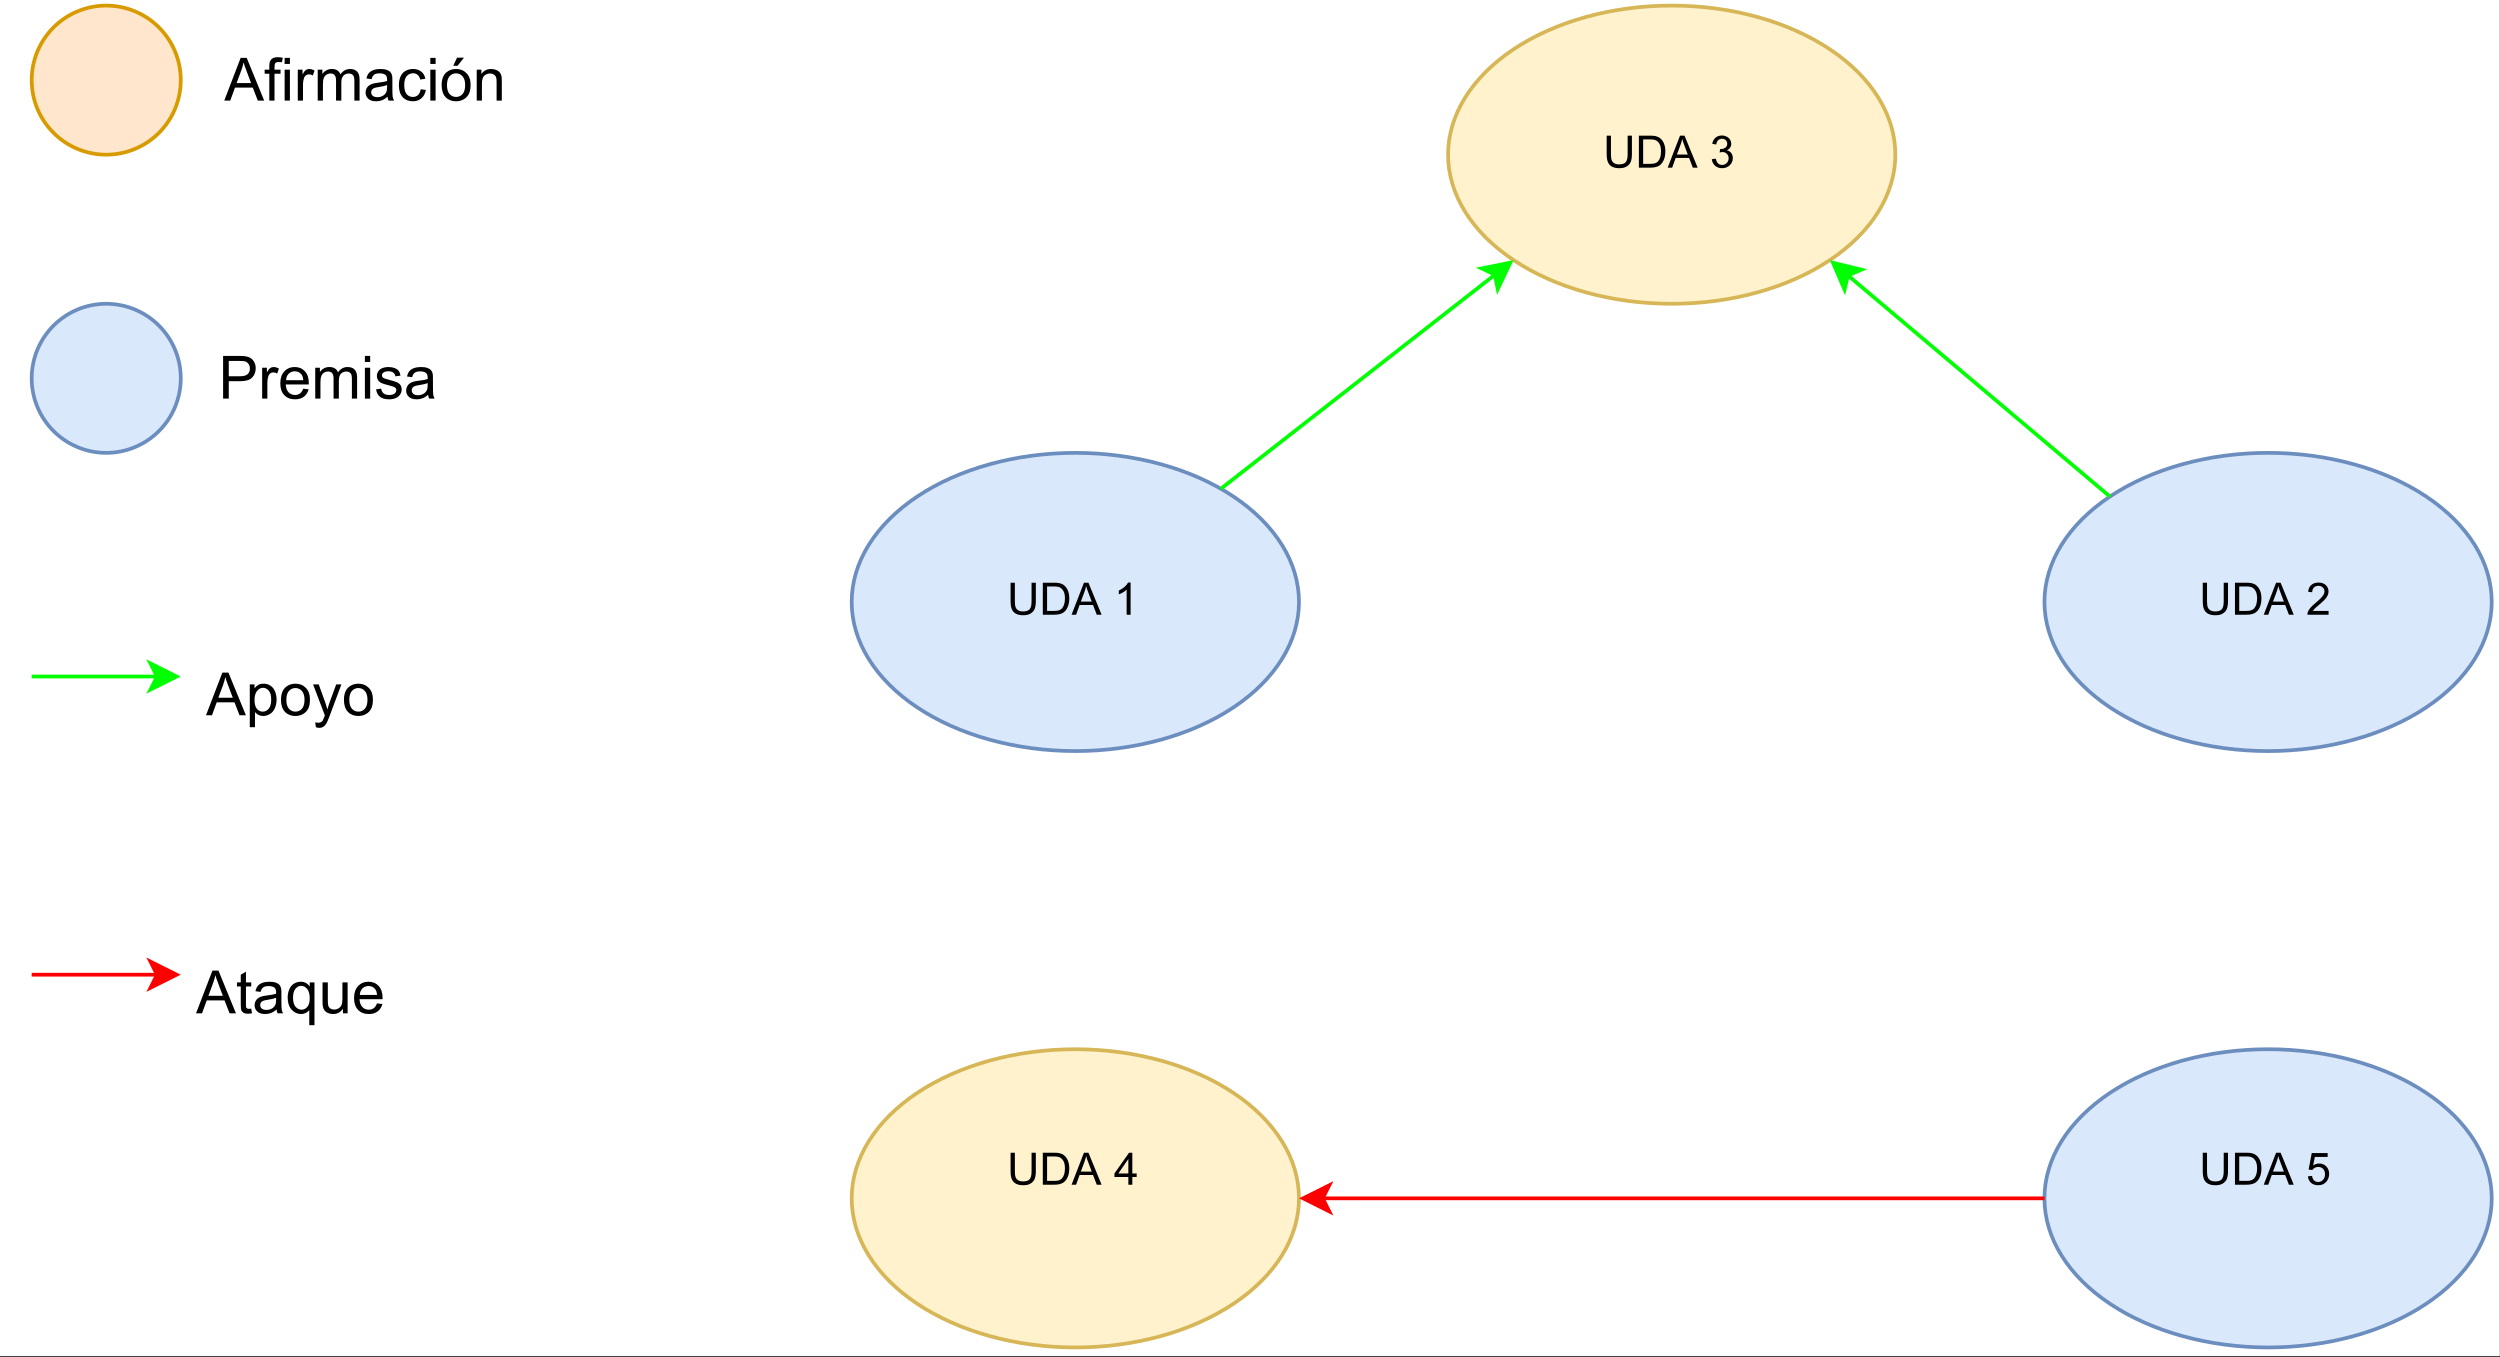<?xml version="1.0" encoding="UTF-8" standalone="no"?>
<svg 
   width="503.04pt"
   height="273.12pt"
   viewBox="0 0 503.04 273.12"
   version="1.1"
   id="svg273"
   xmlns:xlink="http://www.w3.org/1999/xlink"
   xmlns="http://www.w3.org/2000/svg"
   xmlns:svg="http://www.w3.org/2000/svg" content="%3Cmxfile%20host%3D%22app.diagrams.net%22%20modified%3D%222022-11-18T18%3A50%3A26.347Z%22%20agent%3D%225.0%20(X11)%22%20etag%3D%22Dd8K-31zOEhxlIWjN1uc%22%20version%3D%2220.5.1%22%20type%3D%22device%22%3E%3Cdiagram%20id%3D%22OMMxdmqclBYgfHRS7dyv%22%20name%3D%22P%C3%A1gina-1%22%3E5Vlbb9owGP01PA7FcZzLI4XSSdO2Sqja5WVyEweshZgmpoT9%2BjmNTS5OSksDjO4J%2B%2FiW75yTD9sZwPEyu0nwavGZBSQamEaQDeBkYJoAIiR%2BcmRbII4HC2Ce0EB2KoEZ%2FUMkaEh0TQOS1jpyxiJOV3XQZ3FMfF7DcJKwTb1byKL6qis8lysaJTDzcUS0bt9owBcF6ppOiX8kdL5QKwPbK1qWWHWWE6cLHLBNBYLXAzhOGONFaZmNSZSTp3gpxk07WncPlpCYv2SA5959vcFffloPnybpdHYbhb%2FoBznLI47WMuC7yUgAEk%2F5VhEhJhOci8rVZkE5ma2wn7dshOwCC2kUjVnEkqfOMMDEDX2Bpzxhv0mlxfZdch%2BKFrkwSTjJOiMCO56EwQhbEp5sRRc5wLQltdJbpiHrm1IpoOhfVFRyJYalOea7qUv%2BREFS%2BAo6zQ46zUugE7n%2FGp2wg074NjrDMDT9VjoD%2B95Gdj90WmadTvfcbFodbIoMbYvYs9Eu7svyKbTPzSzqYNbqjdnTWLaZUM%2FPrK0x%2B0oecboqtgUhzUjQRiyxO4h1vHuRAfvJBXtTgdXCqnUsVp1js3qaRNBgFbS49aS0uhqto5AmS%2BzTwRgOrmCssSxi5xpLMYtJg1IJ4YjOY1H1BUFE4Fc5fVRsVkeyYUmDIOoSLWHrOMjVmuSuDlnM5XYb9JQ%2BgNGwOdL0sFv0gMfSw9P0uE3Ikqb4nevgNd%2BLM%2BugznLP5ps4GOXHtZzVCKcp9fcyRTLKv8u2vPwjLw%2BRrE2yStNkqyqxCCgfBFSlMiqvlsOeamqclsemU8Oo%2FDuQQB0ju9QS0bJ14pP9GzSOkznh%2B7YbuvoVeVGLvApLSIQ5faw%2FbpvmcoVbRkUgZdJFdXdZoGGbIkw5qnoebUyEjI7Nhpqo4EGb6MmCu7Df4Er97HuIKzVnGEbujTa%2FKu8ZVe%2BBPc7r0V%2Fq%2FmSfv%2BA5%2FQWbh3qADvPXzpjNNHgqf%2BmXASfyF3iNv1qz6LM5tEdHmpfgSMuBQ89zLFfsHB2IQN2eyB5CyxO4ZyDoQffAZIjMITLFJBCYriuWqVvXQ0PDsEwHiIexbGA7p3Wyfg9zXCe%2F1GFny1Fe1RCuYTcskTcrS7guOMwSzdu4U%2F896tdFvYi%2B2zhduOgqvavdC6yLbvYiOmyeVTtEFyrgbaXbKu%2BQdsfSvOexap8ORKGYsF9D6bdkoxXbMs1V7%2Bsw1nyNlRvPdhjTr9RGHD%2BI8n%2BlA4RH00FUy696xdtTfhuF138B%3C%2Fdiagram%3E%3C%2Fmxfile%3E">
  <rect x="0" y="0" width="503.04" height="273.12" fill="#333333" stroke="none"/>
  <defs
     id="defs97">
    <g
       id="g83">
      <g
         id="glyph-0-0" />
      <g
         id="glyph-0-1">
        <path
           d="M 4.922 -6.438 L 5.781 -6.438 L 5.781 -2.719 C 5.781 -2.07 5.703 -1.555 5.547 -1.172 C 5.398 -0.797 5.133 -0.488 4.75 -0.25 C 4.375 -0.008 3.875 0.109 3.25 0.109 C 2.645 0.109 2.148 0.004 1.766 -0.203 C 1.391 -0.41 1.117 -0.711 0.953 -1.109 C 0.785 -1.504 0.703 -2.039 0.703 -2.719 L 0.703 -6.438 L 1.562 -6.438 L 1.562 -2.719 C 1.562 -2.164 1.613 -1.754 1.719 -1.484 C 1.82 -1.223 2 -1.02 2.25 -0.875 C 2.5 -0.727 2.812 -0.656 3.188 -0.656 C 3.812 -0.656 4.254 -0.797 4.516 -1.078 C 4.785 -1.367 4.922 -1.914 4.922 -2.719 Z M 4.922 -6.438 "
           id="path3" />
      </g>
      <g
         id="glyph-0-2">
        <path
           d="M 0.688 0 L 0.688 -6.438 L 2.906 -6.438 C 3.414 -6.438 3.801 -6.406 4.062 -6.344 C 4.426 -6.258 4.738 -6.109 5 -5.891 C 5.344 -5.598 5.598 -5.227 5.766 -4.781 C 5.93 -4.344 6.016 -3.832 6.016 -3.25 C 6.016 -2.758 5.957 -2.328 5.844 -1.953 C 5.727 -1.578 5.582 -1.266 5.406 -1.016 C 5.227 -0.766 5.031 -0.566 4.812 -0.422 C 4.602 -0.285 4.348 -0.18 4.047 -0.109 C 3.754 -0.035 3.41 0 3.016 0 Z M 1.547 -0.766 L 2.922 -0.766 C 3.348 -0.766 3.68 -0.801 3.922 -0.875 C 4.16 -0.957 4.352 -1.07 4.5 -1.219 C 4.695 -1.414 4.852 -1.688 4.969 -2.031 C 5.082 -2.375 5.141 -2.785 5.141 -3.266 C 5.141 -3.941 5.031 -4.457 4.812 -4.812 C 4.594 -5.176 4.32 -5.422 4 -5.547 C 3.77 -5.641 3.406 -5.688 2.906 -5.688 L 1.547 -5.688 Z M 1.547 -0.766 "
           id="path6" />
      </g>
      <g
         id="glyph-0-3">
        <path
           d="M -0.016 0 L 2.469 -6.438 L 3.375 -6.438 L 6.016 0 L 5.047 0 L 4.297 -1.953 L 1.594 -1.953 L 0.891 0 Z M 1.844 -2.641 L 4.031 -2.641 L 3.359 -4.438 C 3.148 -4.977 3 -5.422 2.906 -5.766 C 2.82 -5.348 2.703 -4.938 2.547 -4.531 Z M 1.844 -2.641 "
           id="path9" />
      </g>
      <g
         id="glyph-0-4" />
      <g
         id="glyph-0-5">
        <path
           d="M 3.359 0 L 2.562 0 L 2.562 -5.047 C 2.375 -4.859 2.125 -4.672 1.812 -4.484 C 1.5 -4.305 1.223 -4.176 0.984 -4.094 L 0.984 -4.859 C 1.422 -5.055 1.805 -5.301 2.141 -5.594 C 2.473 -5.895 2.707 -6.188 2.844 -6.469 L 3.359 -6.469 Z M 3.359 0 "
           id="path13" />
      </g>
      <g
         id="glyph-0-6">
        <path
           d="M 4.531 -0.766 L 4.531 0 L 0.266 0 C 0.266 -0.188 0.297 -0.367 0.359 -0.547 C 0.473 -0.836 0.648 -1.125 0.891 -1.406 C 1.129 -1.688 1.473 -2.008 1.922 -2.375 C 2.617 -2.957 3.086 -3.414 3.328 -3.75 C 3.578 -4.082 3.703 -4.398 3.703 -4.703 C 3.703 -5.016 3.586 -5.273 3.359 -5.484 C 3.141 -5.703 2.852 -5.812 2.5 -5.812 C 2.113 -5.812 1.805 -5.695 1.578 -5.469 C 1.348 -5.238 1.234 -4.922 1.234 -4.516 L 0.422 -4.609 C 0.473 -5.211 0.68 -5.672 1.047 -5.984 C 1.41 -6.305 1.898 -6.469 2.516 -6.469 C 3.129 -6.469 3.613 -6.297 3.969 -5.953 C 4.332 -5.609 4.516 -5.188 4.516 -4.688 C 4.516 -4.426 4.461 -4.172 4.359 -3.922 C 4.254 -3.672 4.078 -3.406 3.828 -3.125 C 3.586 -2.852 3.188 -2.477 2.625 -2 C 2.145 -1.602 1.836 -1.332 1.703 -1.188 C 1.566 -1.039 1.457 -0.898 1.375 -0.766 Z M 4.531 -0.766 "
           id="path16" />
      </g>
      <g
         id="glyph-0-7">
        <path
           d="M 0.375 -1.703 L 1.172 -1.812 C 1.266 -1.363 1.414 -1.039 1.625 -0.844 C 1.844 -0.645 2.113 -0.547 2.438 -0.547 C 2.801 -0.547 3.109 -0.672 3.359 -0.922 C 3.617 -1.18 3.75 -1.504 3.75 -1.891 C 3.75 -2.254 3.629 -2.551 3.391 -2.781 C 3.16 -3.02 2.863 -3.141 2.5 -3.141 C 2.344 -3.141 2.156 -3.109 1.938 -3.047 L 2.031 -3.75 C 2.082 -3.738 2.125 -3.734 2.156 -3.734 C 2.488 -3.734 2.789 -3.82 3.062 -4 C 3.332 -4.176 3.469 -4.445 3.469 -4.812 C 3.469 -5.102 3.367 -5.344 3.172 -5.531 C 2.973 -5.719 2.719 -5.812 2.406 -5.812 C 2.102 -5.812 1.848 -5.711 1.641 -5.516 C 1.441 -5.328 1.312 -5.039 1.25 -4.656 L 0.453 -4.797 C 0.555 -5.328 0.773 -5.738 1.109 -6.031 C 1.453 -6.32 1.879 -6.469 2.391 -6.469 C 2.742 -6.469 3.066 -6.391 3.359 -6.234 C 3.66 -6.086 3.891 -5.883 4.047 -5.625 C 4.203 -5.363 4.281 -5.086 4.281 -4.797 C 4.281 -4.516 4.203 -4.258 4.047 -4.031 C 3.898 -3.801 3.68 -3.617 3.391 -3.484 C 3.773 -3.398 4.07 -3.219 4.281 -2.938 C 4.488 -2.664 4.594 -2.32 4.594 -1.906 C 4.594 -1.344 4.383 -0.863 3.969 -0.469 C 3.562 -0.082 3.047 0.109 2.422 0.109 C 1.859 0.109 1.391 -0.055 1.016 -0.391 C 0.641 -0.723 0.426 -1.16 0.375 -1.703 Z M 0.375 -1.703 "
           id="path19" />
      </g>
      <g
         id="glyph-0-8">
        <path
           d="M 0.375 -1.688 L 1.203 -1.766 C 1.266 -1.359 1.406 -1.051 1.625 -0.844 C 1.852 -0.645 2.125 -0.547 2.438 -0.547 C 2.82 -0.547 3.145 -0.688 3.406 -0.969 C 3.676 -1.258 3.812 -1.641 3.812 -2.109 C 3.812 -2.566 3.68 -2.926 3.422 -3.188 C 3.172 -3.445 2.844 -3.578 2.438 -3.578 C 2.176 -3.578 1.941 -3.516 1.734 -3.391 C 1.535 -3.273 1.375 -3.129 1.25 -2.953 L 0.516 -3.047 L 1.141 -6.359 L 4.344 -6.359 L 4.344 -5.594 L 1.766 -5.594 L 1.422 -3.875 C 1.805 -4.133 2.211 -4.266 2.641 -4.266 C 3.203 -4.266 3.676 -4.07 4.062 -3.688 C 4.445 -3.301 4.641 -2.801 4.641 -2.188 C 4.641 -1.602 4.473 -1.098 4.141 -0.672 C 3.723 -0.148 3.156 0.109 2.438 0.109 C 1.852 0.109 1.375 -0.051 1 -0.375 C 0.633 -0.707 0.426 -1.145 0.375 -1.688 Z M 0.375 -1.688 "
           id="path22" />
      </g>
      <g
         id="glyph-0-9">
        <path
           d="M 2.906 0 L 2.906 -1.547 L 0.109 -1.547 L 0.109 -2.266 L 3.047 -6.438 L 3.703 -6.438 L 3.703 -2.266 L 4.578 -2.266 L 4.578 -1.547 L 3.703 -1.547 L 3.703 0 Z M 2.906 -2.266 L 2.906 -5.172 L 0.891 -2.266 Z M 2.906 -2.266 "
           id="path25" />
      </g>
      <g
         id="glyph-1-0" />
      <g
         id="glyph-1-1">
        <path
           d="M -0.016 0 L 3.281 -8.594 L 4.5 -8.594 L 8.016 0 L 6.734 0 L 5.719 -2.609 L 2.141 -2.609 L 1.188 0 Z M 2.469 -3.531 L 5.375 -3.531 L 4.484 -5.906 C 4.203 -6.625 4 -7.219 3.875 -7.688 C 3.758 -7.133 3.602 -6.586 3.406 -6.047 Z M 2.469 -3.531 "
           id="path29" />
      </g>
      <g
         id="glyph-1-2">
        <path
           d="M 1.047 0 L 1.047 -5.406 L 0.109 -5.406 L 0.109 -6.219 L 1.047 -6.219 L 1.047 -6.891 C 1.047 -7.305 1.082 -7.613 1.156 -7.812 C 1.258 -8.094 1.438 -8.316 1.688 -8.484 C 1.945 -8.648 2.305 -8.734 2.766 -8.734 C 3.066 -8.734 3.395 -8.695 3.75 -8.625 L 3.594 -7.719 C 3.375 -7.75 3.164 -7.766 2.969 -7.766 C 2.645 -7.766 2.414 -7.695 2.281 -7.562 C 2.156 -7.426 2.094 -7.172 2.094 -6.797 L 2.094 -6.219 L 3.312 -6.219 L 3.312 -5.406 L 2.094 -5.406 L 2.094 0 Z M 1.047 0 "
           id="path32" />
      </g>
      <g
         id="glyph-1-3">
        <path
           d="M 0.797 -7.375 L 0.797 -8.594 L 1.859 -8.594 L 1.859 -7.375 Z M 0.797 0 L 0.797 -6.219 L 1.859 -6.219 L 1.859 0 Z M 0.797 0 "
           id="path35" />
      </g>
      <g
         id="glyph-1-4">
        <path
           d="M 0.781 0 L 0.781 -6.219 L 1.734 -6.219 L 1.734 -5.281 C 1.973 -5.719 2.191 -6.004 2.391 -6.141 C 2.598 -6.285 2.828 -6.359 3.078 -6.359 C 3.43 -6.359 3.789 -6.25 4.156 -6.031 L 3.797 -5.047 C 3.535 -5.203 3.281 -5.281 3.031 -5.281 C 2.789 -5.281 2.578 -5.207 2.391 -5.062 C 2.211 -4.926 2.086 -4.734 2.016 -4.484 C 1.891 -4.109 1.828 -3.703 1.828 -3.266 L 1.828 0 Z M 0.781 0 "
           id="path38" />
      </g>
      <g
         id="glyph-1-5">
        <path
           d="M 0.797 0 L 0.797 -6.219 L 1.734 -6.219 L 1.734 -5.344 C 1.93 -5.656 2.191 -5.898 2.516 -6.078 C 2.836 -6.266 3.207 -6.359 3.625 -6.359 C 4.082 -6.359 4.457 -6.266 4.75 -6.078 C 5.051 -5.891 5.258 -5.625 5.375 -5.281 C 5.875 -6 6.516 -6.359 7.297 -6.359 C 7.922 -6.359 8.395 -6.188 8.719 -5.844 C 9.051 -5.508 9.219 -4.984 9.219 -4.266 L 9.219 0 L 8.172 0 L 8.172 -3.922 C 8.172 -4.336 8.133 -4.641 8.062 -4.828 C 8 -5.016 7.879 -5.164 7.703 -5.281 C 7.523 -5.395 7.312 -5.453 7.062 -5.453 C 6.625 -5.453 6.258 -5.305 5.969 -5.016 C 5.688 -4.723 5.547 -4.254 5.547 -3.609 L 5.547 0 L 4.484 0 L 4.484 -4.047 C 4.484 -4.516 4.395 -4.863 4.219 -5.094 C 4.051 -5.332 3.773 -5.453 3.391 -5.453 C 3.086 -5.453 2.812 -5.375 2.562 -5.219 C 2.312 -5.062 2.129 -4.832 2.016 -4.531 C 1.898 -4.227 1.844 -3.797 1.844 -3.234 L 1.844 0 Z M 0.797 0 "
           id="path41" />
      </g>
      <g
         id="glyph-1-6">
        <path
           d="M 4.859 -0.766 C 4.461 -0.43 4.082 -0.195 3.719 -0.062 C 3.363 0.07 2.977 0.141 2.562 0.141 C 1.875 0.141 1.348 -0.023 0.984 -0.359 C 0.617 -0.691 0.438 -1.117 0.438 -1.641 C 0.438 -1.941 0.504 -2.219 0.641 -2.469 C 0.773 -2.727 0.957 -2.93 1.188 -3.078 C 1.414 -3.234 1.672 -3.348 1.953 -3.422 C 2.148 -3.484 2.461 -3.539 2.891 -3.594 C 3.734 -3.688 4.359 -3.805 4.766 -3.953 C 4.766 -4.098 4.766 -4.188 4.766 -4.219 C 4.766 -4.656 4.664 -4.961 4.469 -5.141 C 4.195 -5.367 3.797 -5.484 3.266 -5.484 C 2.773 -5.484 2.41 -5.395 2.172 -5.219 C 1.93 -5.051 1.754 -4.75 1.641 -4.312 L 0.609 -4.453 C 0.703 -4.891 0.859 -5.242 1.078 -5.516 C 1.297 -5.785 1.609 -5.992 2.016 -6.141 C 2.422 -6.285 2.891 -6.359 3.422 -6.359 C 3.953 -6.359 4.383 -6.297 4.719 -6.172 C 5.051 -6.047 5.297 -5.891 5.453 -5.703 C 5.609 -5.516 5.719 -5.273 5.781 -4.984 C 5.812 -4.805 5.828 -4.484 5.828 -4.016 L 5.828 -2.609 C 5.828 -1.629 5.848 -1.008 5.891 -0.75 C 5.941 -0.488 6.035 -0.238 6.172 0 L 5.062 0 C 4.957 -0.219 4.891 -0.473 4.859 -0.766 Z M 4.766 -3.125 C 4.379 -2.969 3.805 -2.832 3.047 -2.719 C 2.609 -2.656 2.301 -2.582 2.125 -2.5 C 1.945 -2.426 1.805 -2.316 1.703 -2.172 C 1.609 -2.023 1.562 -1.859 1.562 -1.672 C 1.562 -1.391 1.664 -1.156 1.875 -0.969 C 2.094 -0.781 2.406 -0.688 2.812 -0.688 C 3.219 -0.688 3.578 -0.773 3.891 -0.953 C 4.211 -1.129 4.445 -1.375 4.594 -1.688 C 4.707 -1.926 4.766 -2.273 4.766 -2.734 Z M 4.766 -3.125 "
           id="path44" />
      </g>
      <g
         id="glyph-1-7">
        <path
           d="M 4.859 -2.281 L 5.891 -2.141 C 5.773 -1.43 5.484 -0.875 5.016 -0.469 C 4.547 -0.062 3.973 0.141 3.297 0.141 C 2.441 0.141 1.754 -0.133 1.234 -0.688 C 0.723 -1.25 0.469 -2.051 0.469 -3.094 C 0.469 -3.758 0.578 -4.344 0.797 -4.844 C 1.023 -5.352 1.363 -5.734 1.812 -5.984 C 2.27 -6.234 2.77 -6.359 3.312 -6.359 C 3.977 -6.359 4.523 -6.188 4.953 -5.844 C 5.391 -5.508 5.672 -5.023 5.797 -4.391 L 4.766 -4.234 C 4.672 -4.648 4.5 -4.961 4.25 -5.172 C 4 -5.391 3.695 -5.5 3.344 -5.5 C 2.812 -5.5 2.379 -5.305 2.047 -4.922 C 1.711 -4.547 1.547 -3.945 1.547 -3.125 C 1.547 -2.281 1.707 -1.672 2.031 -1.297 C 2.352 -0.922 2.77 -0.734 3.281 -0.734 C 3.695 -0.734 4.039 -0.859 4.312 -1.109 C 4.594 -1.359 4.773 -1.75 4.859 -2.281 Z M 4.859 -2.281 "
           id="path47" />
      </g>
      <g
         id="glyph-1-8">
        <path
           d="M 0.406 -3.109 C 0.406 -4.266 0.723 -5.117 1.359 -5.672 C 1.891 -6.129 2.539 -6.359 3.312 -6.359 C 4.164 -6.359 4.863 -6.078 5.406 -5.516 C 5.957 -4.961 6.234 -4.191 6.234 -3.203 C 6.234 -2.398 6.113 -1.77 5.875 -1.312 C 5.633 -0.852 5.281 -0.492 4.812 -0.234 C 4.352 0.016 3.852 0.141 3.312 0.141 C 2.445 0.141 1.742 -0.133 1.203 -0.688 C 0.672 -1.25 0.406 -2.055 0.406 -3.109 Z M 1.484 -3.109 C 1.484 -2.316 1.656 -1.723 2 -1.328 C 2.352 -0.93 2.789 -0.734 3.312 -0.734 C 3.844 -0.734 4.281 -0.93 4.625 -1.328 C 4.969 -1.723 5.141 -2.328 5.141 -3.141 C 5.141 -3.91 4.961 -4.492 4.609 -4.891 C 4.266 -5.285 3.832 -5.484 3.312 -5.484 C 2.789 -5.484 2.352 -5.285 2 -4.891 C 1.656 -4.504 1.484 -3.91 1.484 -3.109 Z M 2.734 -7 L 3.516 -8.641 L 4.906 -8.641 L 3.609 -7 Z M 2.734 -7 "
           id="path50" />
      </g>
      <g
         id="glyph-1-9">
        <path
           d="M 0.797 0 L 0.797 -6.219 L 1.734 -6.219 L 1.734 -5.344 C 2.191 -6.02 2.852 -6.359 3.719 -6.359 C 4.094 -6.359 4.438 -6.289 4.75 -6.156 C 5.07 -6.02 5.312 -5.844 5.469 -5.625 C 5.625 -5.406 5.734 -5.148 5.797 -4.859 C 5.828 -4.66 5.844 -4.316 5.844 -3.828 L 5.844 0 L 4.797 0 L 4.797 -3.781 C 4.797 -4.219 4.754 -4.539 4.672 -4.75 C 4.586 -4.957 4.441 -5.125 4.234 -5.25 C 4.023 -5.383 3.781 -5.453 3.5 -5.453 C 3.051 -5.453 2.66 -5.305 2.328 -5.016 C 2.004 -4.734 1.844 -4.195 1.844 -3.406 L 1.844 0 Z M 0.797 0 "
           id="path53" />
      </g>
      <g
         id="glyph-1-10">
        <path
           d="M 0.922 0 L 0.922 -8.594 L 4.172 -8.594 C 4.734 -8.594 5.164 -8.566 5.469 -8.516 C 5.895 -8.441 6.25 -8.305 6.531 -8.109 C 6.82 -7.91 7.051 -7.633 7.219 -7.281 C 7.395 -6.926 7.484 -6.535 7.484 -6.109 C 7.484 -5.379 7.25 -4.758 6.781 -4.25 C 6.32 -3.75 5.484 -3.5 4.266 -3.5 L 2.062 -3.5 L 2.062 0 Z M 2.062 -4.5 L 4.281 -4.5 C 5.02 -4.5 5.539 -4.633 5.844 -4.906 C 6.156 -5.188 6.312 -5.578 6.312 -6.078 C 6.312 -6.43 6.219 -6.734 6.031 -6.984 C 5.852 -7.242 5.617 -7.414 5.328 -7.5 C 5.129 -7.551 4.773 -7.578 4.266 -7.578 L 2.062 -7.578 Z M 2.062 -4.5 "
           id="path56" />
      </g>
      <g
         id="glyph-1-11">
        <path
           d="M 5.047 -2 L 6.141 -1.875 C 5.973 -1.238 5.656 -0.742 5.188 -0.391 C 4.719 -0.035 4.125 0.141 3.406 0.141 C 2.5 0.141 1.773 -0.141 1.234 -0.703 C 0.703 -1.266 0.438 -2.051 0.438 -3.062 C 0.438 -4.102 0.707 -4.91 1.25 -5.484 C 1.789 -6.066 2.488 -6.359 3.344 -6.359 C 4.176 -6.359 4.852 -6.078 5.375 -5.516 C 5.906 -4.953 6.172 -4.156 6.172 -3.125 C 6.172 -3.062 6.172 -2.969 6.172 -2.844 L 1.531 -2.844 C 1.57 -2.156 1.766 -1.629 2.109 -1.266 C 2.453 -0.91 2.883 -0.734 3.406 -0.734 C 3.789 -0.734 4.117 -0.832 4.391 -1.031 C 4.672 -1.238 4.891 -1.562 5.047 -2 Z M 1.594 -3.703 L 5.062 -3.703 C 5.02 -4.234 4.891 -4.629 4.672 -4.891 C 4.328 -5.297 3.891 -5.5 3.359 -5.5 C 2.867 -5.5 2.457 -5.336 2.125 -5.016 C 1.801 -4.691 1.625 -4.254 1.594 -3.703 Z M 1.594 -3.703 "
           id="path59" />
      </g>
      <g
         id="glyph-1-12">
        <path
           d="M 0.375 -1.859 L 1.406 -2.016 C 1.469 -1.598 1.629 -1.281 1.891 -1.062 C 2.16 -0.844 2.539 -0.734 3.031 -0.734 C 3.508 -0.734 3.863 -0.828 4.094 -1.016 C 4.332 -1.211 4.453 -1.445 4.453 -1.719 C 4.453 -1.957 4.348 -2.145 4.141 -2.281 C 3.992 -2.375 3.633 -2.492 3.062 -2.641 C 2.289 -2.836 1.754 -3.004 1.453 -3.141 C 1.16 -3.285 0.938 -3.484 0.781 -3.734 C 0.625 -3.984 0.547 -4.266 0.547 -4.578 C 0.547 -4.848 0.609 -5.102 0.734 -5.344 C 0.859 -5.582 1.031 -5.781 1.25 -5.938 C 1.414 -6.051 1.641 -6.148 1.922 -6.234 C 2.203 -6.316 2.508 -6.359 2.844 -6.359 C 3.32 -6.359 3.742 -6.285 4.109 -6.141 C 4.484 -6.004 4.758 -5.816 4.938 -5.578 C 5.113 -5.336 5.234 -5.02 5.297 -4.625 L 4.266 -4.484 C 4.223 -4.797 4.086 -5.039 3.859 -5.219 C 3.641 -5.406 3.32 -5.5 2.906 -5.5 C 2.426 -5.5 2.082 -5.414 1.875 -5.25 C 1.664 -5.094 1.562 -4.906 1.562 -4.688 C 1.562 -4.551 1.602 -4.43 1.688 -4.328 C 1.781 -4.211 1.914 -4.117 2.094 -4.047 C 2.195 -4.004 2.508 -3.914 3.031 -3.781 C 3.781 -3.57 4.301 -3.406 4.594 -3.281 C 4.883 -3.156 5.113 -2.973 5.281 -2.734 C 5.445 -2.492 5.531 -2.191 5.531 -1.828 C 5.531 -1.473 5.426 -1.141 5.219 -0.828 C 5.02 -0.523 4.727 -0.285 4.344 -0.109 C 3.957 0.055 3.52 0.141 3.031 0.141 C 2.219 0.141 1.598 -0.023 1.172 -0.359 C 0.754 -0.703 0.488 -1.203 0.375 -1.859 Z M 0.375 -1.859 "
           id="path62" />
      </g>
      <g
         id="glyph-1-13">
        <path
           d="M 0.797 2.391 L 0.797 -6.219 L 1.75 -6.219 L 1.75 -5.422 C 1.977 -5.734 2.234 -5.969 2.516 -6.125 C 2.805 -6.281 3.156 -6.359 3.562 -6.359 C 4.094 -6.359 4.562 -6.223 4.969 -5.953 C 5.375 -5.68 5.676 -5.297 5.875 -4.797 C 6.082 -4.297 6.188 -3.75 6.188 -3.156 C 6.188 -2.52 6.07 -1.945 5.844 -1.438 C 5.625 -0.926 5.297 -0.535 4.859 -0.266 C 4.422 0.004 3.961 0.141 3.484 0.141 C 3.129 0.141 2.812 0.066 2.531 -0.078 C 2.25 -0.234 2.02 -0.422 1.844 -0.641 L 1.844 2.391 Z M 1.75 -3.078 C 1.75 -2.273 1.91 -1.68 2.234 -1.297 C 2.555 -0.922 2.945 -0.734 3.406 -0.734 C 3.875 -0.734 4.273 -0.93 4.609 -1.328 C 4.941 -1.723 5.109 -2.336 5.109 -3.172 C 5.109 -3.961 4.945 -4.551 4.625 -4.938 C 4.301 -5.332 3.91 -5.531 3.453 -5.531 C 3.004 -5.531 2.609 -5.32 2.266 -4.906 C 1.922 -4.488 1.75 -3.879 1.75 -3.078 Z M 1.75 -3.078 "
           id="path65" />
      </g>
      <g
         id="glyph-1-14">
        <path
           d="M 0.406 -3.109 C 0.406 -4.266 0.723 -5.117 1.359 -5.672 C 1.891 -6.129 2.539 -6.359 3.312 -6.359 C 4.164 -6.359 4.863 -6.078 5.406 -5.516 C 5.957 -4.961 6.234 -4.191 6.234 -3.203 C 6.234 -2.398 6.113 -1.77 5.875 -1.312 C 5.633 -0.852 5.281 -0.492 4.812 -0.234 C 4.352 0.016 3.852 0.141 3.312 0.141 C 2.445 0.141 1.742 -0.133 1.203 -0.688 C 0.672 -1.25 0.406 -2.055 0.406 -3.109 Z M 1.484 -3.109 C 1.484 -2.316 1.656 -1.723 2 -1.328 C 2.352 -0.93 2.789 -0.734 3.312 -0.734 C 3.844 -0.734 4.281 -0.93 4.625 -1.328 C 4.969 -1.723 5.141 -2.328 5.141 -3.141 C 5.141 -3.91 4.961 -4.492 4.609 -4.891 C 4.266 -5.285 3.832 -5.484 3.312 -5.484 C 2.789 -5.484 2.352 -5.285 2 -4.891 C 1.656 -4.504 1.484 -3.91 1.484 -3.109 Z M 1.484 -3.109 "
           id="path68" />
      </g>
      <g
         id="glyph-1-15">
        <path
           d="M 0.75 2.391 L 0.625 1.406 C 0.852 1.469 1.055 1.5 1.234 1.5 C 1.461 1.5 1.645 1.457 1.781 1.375 C 1.926 1.301 2.047 1.195 2.141 1.062 C 2.203 0.945 2.312 0.68 2.469 0.266 C 2.477 0.211 2.508 0.129 2.562 0.016 L 0.188 -6.219 L 1.328 -6.219 L 2.625 -2.625 C 2.789 -2.164 2.941 -1.68 3.078 -1.172 C 3.203 -1.66 3.348 -2.133 3.516 -2.594 L 4.844 -6.219 L 5.891 -6.219 L 3.531 0.109 C 3.27 0.785 3.07 1.254 2.938 1.516 C 2.75 1.867 2.531 2.125 2.281 2.281 C 2.039 2.445 1.754 2.531 1.422 2.531 C 1.223 2.531 1 2.484 0.75 2.391 Z M 0.75 2.391 "
           id="path71" />
      </g>
      <g
         id="glyph-1-16">
        <path
           d="M 3.094 -0.938 L 3.25 -0.016 C 2.945 0.047 2.68 0.078 2.453 0.078 C 2.066 0.078 1.77 0.02 1.562 -0.094 C 1.352 -0.219 1.203 -0.379 1.109 -0.578 C 1.023 -0.773 0.984 -1.191 0.984 -1.828 L 0.984 -5.406 L 0.219 -5.406 L 0.219 -6.219 L 0.984 -6.219 L 0.984 -7.766 L 2.031 -8.391 L 2.031 -6.219 L 3.094 -6.219 L 3.094 -5.406 L 2.031 -5.406 L 2.031 -1.766 C 2.031 -1.461 2.047 -1.27 2.078 -1.188 C 2.117 -1.102 2.18 -1.035 2.266 -0.984 C 2.348 -0.93 2.469 -0.906 2.625 -0.906 C 2.75 -0.906 2.906 -0.914 3.094 -0.938 Z M 3.094 -0.938 "
           id="path74" />
      </g>
      <g
         id="glyph-1-17">
        <path
           d="M 4.766 2.391 L 4.766 -0.656 C 4.598 -0.426 4.363 -0.234 4.062 -0.078 C 3.77 0.066 3.457 0.141 3.125 0.141 C 2.383 0.141 1.75 -0.148 1.219 -0.734 C 0.688 -1.328 0.422 -2.141 0.422 -3.172 C 0.422 -3.797 0.531 -4.352 0.75 -4.844 C 0.969 -5.344 1.281 -5.719 1.688 -5.969 C 2.102 -6.227 2.555 -6.359 3.047 -6.359 C 3.816 -6.359 4.422 -6.035 4.859 -5.391 L 4.859 -6.219 L 5.812 -6.219 L 5.812 2.391 Z M 1.5 -3.125 C 1.5 -2.32 1.664 -1.723 2 -1.328 C 2.344 -0.93 2.75 -0.734 3.219 -0.734 C 3.664 -0.734 4.051 -0.922 4.375 -1.297 C 4.695 -1.68 4.859 -2.258 4.859 -3.031 C 4.859 -3.863 4.688 -4.488 4.344 -4.906 C 4.008 -5.32 3.609 -5.531 3.141 -5.531 C 2.691 -5.531 2.305 -5.332 1.984 -4.938 C 1.66 -4.551 1.5 -3.945 1.5 -3.125 Z M 1.5 -3.125 "
           id="path77" />
      </g>
      <g
         id="glyph-1-18">
        <path
           d="M 4.875 0 L 4.875 -0.922 C 4.383 -0.211 3.723 0.141 2.891 0.141 C 2.523 0.141 2.18 0.07 1.859 -0.062 C 1.547 -0.207 1.312 -0.383 1.156 -0.594 C 1 -0.812 0.891 -1.078 0.828 -1.391 C 0.785 -1.586 0.766 -1.914 0.766 -2.375 L 0.766 -6.219 L 1.828 -6.219 L 1.828 -2.766 C 1.828 -2.223 1.848 -1.852 1.891 -1.656 C 1.953 -1.383 2.086 -1.164 2.297 -1 C 2.516 -0.844 2.785 -0.766 3.109 -0.766 C 3.422 -0.766 3.711 -0.844 3.984 -1 C 4.266 -1.164 4.461 -1.391 4.578 -1.672 C 4.703 -1.953 4.766 -2.359 4.766 -2.891 L 4.766 -6.219 L 5.812 -6.219 L 5.812 0 Z M 4.875 0 "
           id="path80" />
      </g>
    </g>
    <clipPath
       id="clip-0">
      <path
         clip-rule="nonzero"
         d="M 0 0 L 503 0 L 503 272.863 L 0 272.863 Z M 0 0 "
         id="path85" />
    </clipPath>
    <clipPath
       id="clip-1">
      <path
         clip-rule="nonzero"
         d="M 406 86 L 503 86 L 503 156 L 406 156 Z M 406 86 "
         id="path88" />
    </clipPath>
    <clipPath
       id="clip-2">
      <path
         clip-rule="nonzero"
         d="M 406 206 L 503 206 L 503 272.113 L 406 272.113 Z M 406 206 "
         id="path91" />
    </clipPath>
    <clipPath
       id="clip-3">
      <path
         clip-rule="nonzero"
         d="M 167 206 L 266 206 L 266 272.113 L 167 272.113 Z M 167 206 "
         id="path94" />
    </clipPath>
  </defs>
  <g
     clip-path="url(#clip-0)"
     id="g101">
    <path
       fill-rule="nonzero"
       fill="#ffffff"
       fill-opacity="1"
       d="M 0,0 H 503 V 272.863 H 0 Z m 0,0"
       id="path99" />
  </g>
  <path
     fill-rule="nonzero"
     fill="rgb(85.489%, 90.979%, 98.819%)"
     fill-opacity="1"
     stroke-width="1"
     stroke-linecap="butt"
     stroke-linejoin="miter"
     stroke="rgb(42.349%, 55.688%, 74.899%)"
     stroke-opacity="1"
     stroke-miterlimit="4"
     d="M 348.001 161.002 C 348.001 162.31 347.902 163.618 347.709 164.921 C 347.517 166.223 347.23 167.521 346.85 168.803 C 346.464 170.09 345.985 171.356 345.417 172.612 C 344.843 173.863 344.187 175.098 343.431 176.307 C 342.681 177.516 341.842 178.698 340.914 179.855 C 339.987 181.012 338.981 182.132 337.887 183.221 C 336.798 184.311 335.625 185.363 334.38 186.374 C 333.135 187.39 331.816 188.359 330.425 189.282 C 329.039 190.209 327.585 191.09 326.063 191.919 C 324.547 192.752 322.968 193.529 321.332 194.258 C 319.701 194.988 318.018 195.66 316.282 196.275 C 314.552 196.895 312.775 197.453 310.962 197.953 C 309.143 198.458 307.299 198.896 305.418 199.276 C 303.536 199.657 301.634 199.975 299.706 200.23 C 297.778 200.485 295.835 200.678 293.881 200.808 C 291.927 200.933 289.967 201.001 287.998 201.001 C 286.033 201.001 284.074 200.933 282.12 200.808 C 280.165 200.678 278.222 200.485 276.294 200.23 C 274.366 199.975 272.464 199.657 270.583 199.276 C 268.701 198.896 266.857 198.458 265.038 197.953 C 263.225 197.453 261.448 196.895 259.718 196.275 C 257.983 195.66 256.299 194.988 254.663 194.258 C 253.032 193.529 251.453 192.752 249.937 191.919 C 248.415 191.09 246.961 190.209 245.575 189.282 C 244.184 188.359 242.866 187.39 241.62 186.374 C 240.375 185.363 239.202 184.311 238.113 183.221 C 237.019 182.132 236.013 181.012 235.086 179.855 C 234.158 178.698 233.319 177.516 232.569 176.307 C 231.813 175.098 231.152 173.863 230.584 172.612 C 230.016 171.356 229.536 170.09 229.151 168.803 C 228.77 167.521 228.484 166.223 228.291 164.921 C 228.098 163.618 227.999 162.31 227.999 161.002 C 227.999 159.689 228.098 158.381 228.291 157.078 C 228.484 155.776 228.77 154.483 229.151 153.196 C 229.536 151.909 230.016 150.643 230.584 149.387 C 231.152 148.136 231.813 146.901 232.569 145.692 C 233.319 144.483 234.158 143.301 235.086 142.144 C 236.013 140.987 237.019 139.867 238.113 138.778 C 239.202 137.688 240.375 136.636 241.62 135.625 C 242.866 134.614 244.184 133.64 245.575 132.717 C 246.961 131.79 248.415 130.909 249.937 130.081 C 251.453 129.247 253.032 128.47 254.663 127.741 C 256.299 127.011 257.983 126.339 259.718 125.724 C 261.448 125.104 263.225 124.547 265.038 124.046 C 266.857 123.546 268.701 123.103 270.583 122.723 C 272.464 122.342 274.366 122.024 276.294 121.769 C 278.222 121.514 280.165 121.321 282.12 121.191 C 284.074 121.066 286.033 120.998 287.998 120.998 C 289.967 120.998 291.927 121.066 293.881 121.191 C 295.835 121.321 297.778 121.514 299.706 121.769 C 301.634 122.024 303.536 122.342 305.418 122.723 C 307.299 123.103 309.143 123.546 310.962 124.046 C 312.775 124.547 314.552 125.104 316.282 125.724 C 318.018 126.339 319.701 127.011 321.332 127.741 C 322.968 128.47 324.547 129.247 326.063 130.081 C 327.585 130.909 329.039 131.79 330.425 132.717 C 331.816 133.64 333.135 134.614 334.38 135.625 C 335.625 136.636 336.798 137.688 337.887 138.778 C 338.981 139.867 339.987 140.987 340.914 142.144 C 341.842 143.301 342.681 144.483 343.431 145.692 C 344.187 146.901 344.843 148.136 345.417 149.387 C 345.985 150.643 346.464 151.909 346.85 153.196 C 347.23 154.483 347.517 155.776 347.709 157.078 C 347.902 158.381 348.001 159.689 348.001 161.002 Z M 348.001 161.002 "
     transform="matrix(0.75, 0, 0, 0.75, 0.375, 0.375)"
     id="path103" />
  <g
     fill="#000000"
     fill-opacity="1"
     id="g115">
    <use
       xlink:href="#glyph-0-1"
       x="202.645"
       y="123.689"
       id="use105" />
    <use
       xlink:href="#glyph-0-2"
       x="209.142"
       y="123.689"
       id="use107" />
    <use
       xlink:href="#glyph-0-3"
       x="215.638"
       y="123.689"
       id="use109" />
    <use
       xlink:href="#glyph-0-4"
       x="221.638"
       y="123.689"
       id="use111" />
    <use
       xlink:href="#glyph-0-5"
       x="224.137"
       y="123.689"
       id="use113" />
  </g>
  <path
     fill-rule="nonzero"
     fill="rgb(85.489%, 90.979%, 98.819%)"
     fill-opacity="1"
     d="M 501.125 121.066 C 501.125 122.047 501.055 123.027 500.91 124.004 C 500.766 124.98 500.551 125.953 500.262 126.914 C 499.973 127.879 499.617 128.828 499.188 129.77 C 498.762 130.707 498.266 131.633 497.703 132.539 C 497.137 133.445 496.508 134.332 495.816 135.199 C 495.121 136.066 494.363 136.906 493.547 137.723 C 492.727 138.539 491.852 139.328 490.918 140.086 C 489.98 140.848 488.992 141.574 487.953 142.266 C 486.91 142.961 485.82 143.621 484.684 144.242 C 483.543 144.867 482.359 145.449 481.137 145.996 C 479.91 146.543 478.648 147.047 477.352 147.508 C 476.051 147.973 474.723 148.391 473.359 148.766 C 472 149.145 470.613 149.473 469.203 149.758 C 467.793 150.043 466.367 150.281 464.922 150.473 C 463.477 150.664 462.023 150.809 460.559 150.906 C 459.09 151 457.621 151.051 456.148 151.051 C 454.676 151.051 453.207 151 451.738 150.906 C 450.273 150.809 448.816 150.664 447.375 150.473 C 445.93 150.281 444.5 150.043 443.094 149.758 C 441.684 149.473 440.297 149.145 438.938 148.766 C 437.574 148.391 436.246 147.973 434.945 147.508 C 433.648 147.047 432.387 146.543 431.16 145.996 C 429.934 145.449 428.754 144.867 427.613 144.242 C 426.477 143.621 425.387 142.961 424.344 142.266 C 423.301 141.574 422.316 140.848 421.379 140.086 C 420.445 139.328 419.57 138.539 418.75 137.723 C 417.934 136.906 417.176 136.066 416.48 135.199 C 415.785 134.332 415.156 133.445 414.594 132.539 C 414.031 131.633 413.535 130.707 413.105 129.77 C 412.68 128.828 412.32 127.879 412.035 126.914 C 411.746 125.953 411.531 124.98 411.387 124.004 C 411.242 123.027 411.172 122.047 411.172 121.066 C 411.172 120.082 411.242 119.102 411.387 118.125 C 411.531 117.148 411.746 116.18 412.035 115.215 C 412.32 114.25 412.68 113.301 413.105 112.359 C 413.535 111.422 414.031 110.496 414.594 109.59 C 415.156 108.684 415.785 107.797 416.48 106.93 C 417.176 106.062 417.934 105.223 418.75 104.406 C 419.57 103.59 420.445 102.801 421.379 102.043 C 422.316 101.285 423.301 100.555 424.344 99.863 C 425.387 99.168 426.477 98.508 427.613 97.887 C 428.754 97.262 429.934 96.68 431.16 96.133 C 432.387 95.586 433.648 95.082 434.945 94.621 C 436.246 94.156 437.574 93.738 438.938 93.363 C 440.297 92.988 441.684 92.656 443.094 92.371 C 444.5 92.086 445.93 91.848 447.375 91.656 C 448.816 91.465 450.273 91.32 451.738 91.223 C 453.207 91.129 454.676 91.078 456.148 91.078 C 457.621 91.078 459.09 91.129 460.559 91.223 C 462.023 91.32 463.477 91.465 464.922 91.656 C 466.367 91.848 467.793 92.086 469.203 92.371 C 470.613 92.656 472 92.988 473.359 93.363 C 474.723 93.738 476.051 94.156 477.352 94.621 C 478.648 95.082 479.91 95.586 481.137 96.133 C 482.359 96.68 483.543 97.262 484.684 97.887 C 485.82 98.508 486.91 99.168 487.953 99.863 C 488.992 100.555 489.98 101.285 490.918 102.043 C 491.852 102.801 492.727 103.59 493.547 104.406 C 494.363 105.223 495.121 106.062 495.816 106.93 C 496.508 107.797 497.137 108.684 497.703 109.59 C 498.266 110.496 498.762 111.422 499.188 112.359 C 499.617 113.301 499.973 114.25 500.262 115.215 C 500.551 116.18 500.766 117.148 500.91 118.125 C 501.055 119.102 501.125 120.082 501.125 121.066 Z M 501.125 121.066 "
     id="path117" />
  <g
     clip-path="url(#clip-1)"
     id="g121">
    <path
       fill="none"
       stroke-width="1"
       stroke-linecap="butt"
       stroke-linejoin="miter"
       stroke="#6c8ebf"
       stroke-opacity="1"
       stroke-miterlimit="4"
       d="m 667.999,161.002 c 0,1.308 -0.094,2.616 -0.287,3.919 -0.193,1.303 -0.479,2.6 -0.865,3.882 -0.386,1.287 -0.86,2.553 -1.433,3.809 -0.568,1.251 -1.23,2.486 -1.98,3.695 -0.756,1.209 -1.595,2.392 -2.517,3.549 -0.928,1.157 -1.938,2.277 -3.028,3.366 -1.094,1.089 -2.262,2.142 -3.507,3.153 -1.251,1.016 -2.569,1.985 -3.955,2.908 -1.391,0.928 -2.845,1.808 -4.362,2.637 -1.522,0.834 -3.1,1.61 -4.732,2.34 -1.636,0.73 -3.319,1.402 -5.049,2.017 -1.735,0.62 -3.507,1.178 -5.326,1.678 -1.813,0.505 -3.663,0.943 -5.544,1.324 -1.881,0.38 -3.783,0.698 -5.711,0.954 -1.928,0.255 -3.867,0.448 -5.821,0.578 -1.959,0.125 -3.919,0.193 -5.883,0.193 -1.965,0 -3.924,-0.068 -5.883,-0.193 -1.954,-0.13 -3.898,-0.323 -5.821,-0.578 -1.928,-0.255 -3.835,-0.573 -5.711,-0.954 -1.881,-0.38 -3.731,-0.818 -5.544,-1.324 -1.819,-0.5 -3.59,-1.058 -5.326,-1.678 -1.73,-0.615 -3.413,-1.287 -5.049,-2.017 -1.636,-0.73 -3.21,-1.506 -4.732,-2.34 -1.516,-0.829 -2.97,-1.709 -4.362,-2.637 -1.391,-0.922 -2.704,-1.892 -3.955,-2.908 -1.245,-1.011 -2.413,-2.064 -3.507,-3.153 -1.089,-1.089 -2.1,-2.209 -3.028,-3.366 -0.928,-1.157 -1.767,-2.34 -2.517,-3.549 -0.75,-1.209 -1.412,-2.444 -1.985,-3.695 -0.568,-1.256 -1.047,-2.522 -1.428,-3.809 -0.386,-1.282 -0.672,-2.579 -0.865,-3.882 -0.193,-1.303 -0.287,-2.611 -0.287,-3.919 0,-1.313 0.094,-2.621 0.287,-3.924 0.193,-1.303 0.479,-2.595 0.865,-3.882 0.38,-1.287 0.86,-2.553 1.428,-3.809 0.573,-1.251 1.235,-2.486 1.985,-3.695 0.75,-1.209 1.589,-2.392 2.517,-3.549 0.928,-1.157 1.938,-2.277 3.028,-3.366 1.094,-1.089 2.262,-2.142 3.507,-3.153 1.251,-1.011 2.564,-1.985 3.955,-2.908 1.391,-0.928 2.845,-1.808 4.362,-2.637 1.522,-0.834 3.095,-1.61 4.732,-2.34 1.636,-0.73 3.319,-1.402 5.049,-2.017 1.735,-0.62 3.507,-1.178 5.326,-1.678 1.813,-0.5 3.663,-0.943 5.544,-1.324 1.876,-0.38 3.783,-0.698 5.711,-0.954 1.923,-0.255 3.867,-0.448 5.821,-0.578 1.959,-0.125 3.919,-0.193 5.883,-0.193 1.965,0 3.924,0.068 5.883,0.193 1.954,0.13 3.893,0.323 5.821,0.578 1.928,0.255 3.83,0.573 5.711,0.954 1.881,0.38 3.731,0.823 5.544,1.324 1.819,0.5 3.59,1.058 5.326,1.678 1.73,0.615 3.413,1.287 5.049,2.017 1.631,0.73 3.21,1.506 4.732,2.34 1.516,0.829 2.97,1.709 4.362,2.637 1.386,0.922 2.704,1.897 3.955,2.908 1.245,1.011 2.413,2.064 3.507,3.153 1.089,1.089 2.1,2.209 3.028,3.366 0.922,1.157 1.761,2.34 2.517,3.549 0.75,1.209 1.412,2.444 1.98,3.695 0.573,1.256 1.047,2.522 1.433,3.809 0.386,1.287 0.672,2.579 0.865,3.882 0.193,1.303 0.287,2.611 0.287,3.924 z m 0,0"
       transform="matrix(0.75,0,0,0.75,0.375,0.375)"
       id="path119" />
  </g>
  <g
     fill="#000000"
     fill-opacity="1"
     id="g133">
    <use
       xlink:href="#glyph-0-1"
       x="442.526"
       y="123.689"
       id="use123" />
    <use
       xlink:href="#glyph-0-2"
       x="449.022"
       y="123.689"
       id="use125" />
    <use
       xlink:href="#glyph-0-3"
       x="455.519"
       y="123.689"
       id="use127" />
    <use
       xlink:href="#glyph-0-4"
       x="461.519"
       y="123.689"
       id="use129" />
    <use
       xlink:href="#glyph-0-6"
       x="464.018"
       y="123.689"
       id="use131" />
  </g>
  <path
     fill-rule="nonzero"
     fill="rgb(100%, 94.899%, 79.999%)"
     fill-opacity="1"
     stroke-width="1"
     stroke-linecap="butt"
     stroke-linejoin="miter"
     stroke="rgb(83.919%, 71.37%, 33.73%)"
     stroke-opacity="1"
     stroke-miterlimit="4"
     d="M 507.997 41 C 507.997 42.308 507.904 43.616 507.711 44.918 C 507.518 46.226 507.231 47.519 506.846 48.806 C 506.465 50.088 505.986 51.359 505.418 52.61 C 504.845 53.866 504.183 55.095 503.433 56.309 C 502.682 57.518 501.843 58.701 500.916 59.858 C 499.988 61.01 498.977 62.135 497.888 63.224 C 496.794 64.313 495.627 65.361 494.381 66.377 C 493.136 67.388 491.818 68.357 490.426 69.285 C 489.035 70.212 487.581 71.088 486.065 71.921 C 484.543 72.75 482.969 73.532 481.333 74.261 C 479.702 74.985 478.019 75.658 476.284 76.278 C 474.549 76.893 472.777 77.455 470.963 77.956 C 469.145 78.456 467.295 78.899 465.419 79.279 C 463.538 79.66 461.631 79.977 459.708 80.233 C 457.78 80.488 455.836 80.681 453.882 80.806 C 451.928 80.936 449.963 80.999 447.999 80.999 C 446.034 80.999 444.075 80.936 442.121 80.806 C 440.162 80.681 438.223 80.488 436.295 80.233 C 434.367 79.977 432.465 79.66 430.584 79.279 C 428.703 78.899 426.853 78.456 425.04 77.956 C 423.221 77.455 421.449 76.893 419.714 76.278 C 417.984 75.658 416.301 74.985 414.665 74.261 C 413.034 73.532 411.455 72.75 409.938 71.921 C 408.417 71.088 406.963 70.212 405.572 69.285 C 404.185 68.357 402.867 67.388 401.622 66.377 C 400.371 65.361 399.204 64.313 398.11 63.224 C 397.02 62.135 396.01 61.01 395.087 59.858 C 394.16 58.701 393.321 57.518 392.565 56.309 C 391.815 55.095 391.153 53.866 390.585 52.61 C 390.012 51.359 389.538 50.088 389.152 48.806 C 388.772 47.519 388.48 46.226 388.287 44.918 C 388.094 43.616 388 42.308 388 41 C 388 39.692 388.094 38.384 388.287 37.081 C 388.48 35.773 388.772 34.481 389.152 33.194 C 389.538 31.912 390.012 30.64 390.585 29.39 C 391.153 28.134 391.815 26.904 392.565 25.69 C 393.321 24.481 394.16 23.298 395.087 22.147 C 396.01 20.99 397.02 19.864 398.11 18.775 C 399.204 17.686 400.371 16.639 401.622 15.623 C 402.867 14.612 404.185 13.642 405.572 12.715 C 406.963 11.787 408.417 10.912 409.938 10.078 C 411.455 9.25 413.034 8.468 414.665 7.744 C 416.301 7.014 417.984 6.342 419.714 5.722 C 421.449 5.107 423.221 4.544 425.04 4.044 C 426.853 3.544 428.703 3.101 430.584 2.72 C 432.465 2.34 434.367 2.022 436.295 1.767 C 438.223 1.511 440.162 1.319 442.121 1.194 C 444.075 1.063 446.034 1.001 447.999 1.001 C 449.963 1.001 451.928 1.063 453.882 1.194 C 455.836 1.319 457.78 1.511 459.708 1.767 C 461.631 2.022 463.538 2.34 465.419 2.72 C 467.295 3.101 469.145 3.544 470.963 4.044 C 472.777 4.544 474.549 5.107 476.284 5.722 C 478.019 6.342 479.702 7.014 481.333 7.744 C 482.969 8.468 484.543 9.25 486.065 10.078 C 487.581 10.912 489.035 11.787 490.426 12.715 C 491.818 13.642 493.136 14.612 494.381 15.623 C 495.627 16.639 496.794 17.686 497.888 18.775 C 498.977 19.864 499.988 20.99 500.916 22.147 C 501.843 23.298 502.682 24.481 503.433 25.69 C 504.183 26.904 504.845 28.134 505.418 29.39 C 505.986 30.64 506.465 31.912 506.846 33.194 C 507.231 34.481 507.518 35.773 507.711 37.081 C 507.904 38.384 507.997 39.692 507.997 41 Z M 507.997 41 "
     transform="matrix(0.75, 0, 0, 0.75, 0.375, 0.375)"
     id="path135" />
  <g
     fill="#000000"
     fill-opacity="1"
     id="g147">
    <use
       xlink:href="#glyph-0-1"
       x="322.586"
       y="33.733"
       id="use137" />
    <use
       xlink:href="#glyph-0-2"
       x="329.082"
       y="33.733"
       id="use139" />
    <use
       xlink:href="#glyph-0-3"
       x="335.578"
       y="33.733"
       id="use141" />
    <use
       xlink:href="#glyph-0-4"
       x="341.578"
       y="33.733"
       id="use143" />
    <use
       xlink:href="#glyph-0-7"
       x="344.077"
       y="33.733"
       id="use145" />
  </g>
  <path
     fill-rule="nonzero"
     fill="rgb(85.489%, 90.979%, 98.819%)"
     fill-opacity="1"
     d="M 501.125 241.004 C 501.125 241.988 501.055 242.969 500.91 243.945 C 500.766 244.922 500.551 245.891 500.262 246.855 C 499.973 247.816 499.617 248.77 499.188 249.711 C 498.762 250.648 498.266 251.574 497.703 252.48 C 497.137 253.387 496.508 254.273 495.816 255.141 C 495.121 256.008 494.363 256.848 493.547 257.664 C 492.727 258.48 491.852 259.27 490.918 260.027 C 489.98 260.785 488.992 261.512 487.953 262.207 C 486.91 262.902 485.82 263.562 484.684 264.184 C 483.543 264.809 482.359 265.391 481.137 265.938 C 479.91 266.484 478.648 266.988 477.352 267.449 C 476.051 267.914 474.723 268.332 473.359 268.707 C 472 269.082 470.613 269.414 469.203 269.699 C 467.793 269.984 466.367 270.223 464.922 270.414 C 463.477 270.605 462.023 270.75 460.559 270.848 C 459.09 270.941 457.621 270.992 456.148 270.992 C 454.676 270.992 453.207 270.941 451.738 270.848 C 450.273 270.75 448.816 270.605 447.375 270.414 C 445.93 270.223 444.5 269.984 443.094 269.699 C 441.684 269.414 440.297 269.082 438.938 268.707 C 437.574 268.332 436.246 267.914 434.945 267.449 C 433.648 266.988 432.387 266.484 431.16 265.938 C 429.934 265.391 428.754 264.809 427.613 264.184 C 426.477 263.562 425.387 262.902 424.344 262.207 C 423.301 261.512 422.316 260.785 421.379 260.027 C 420.445 259.27 419.57 258.48 418.75 257.664 C 417.934 256.848 417.176 256.008 416.48 255.141 C 415.785 254.273 415.156 253.387 414.594 252.48 C 414.031 251.574 413.535 250.648 413.105 249.711 C 412.68 248.77 412.32 247.816 412.035 246.855 C 411.746 245.891 411.531 244.922 411.387 243.945 C 411.242 242.969 411.172 241.988 411.172 241.004 C 411.172 240.023 411.242 239.043 411.387 238.066 C 411.531 237.09 411.746 236.117 412.035 235.156 C 412.32 234.191 412.68 233.242 413.105 232.301 C 413.535 231.359 414.031 230.438 414.594 229.531 C 415.156 228.625 415.785 227.738 416.48 226.871 C 417.176 226.004 417.934 225.164 418.75 224.348 C 419.57 223.531 420.445 222.742 421.379 221.984 C 422.316 221.223 423.301 220.496 424.344 219.801 C 425.387 219.109 426.477 218.449 427.613 217.828 C 428.754 217.203 429.934 216.617 431.16 216.074 C 432.387 215.527 433.648 215.023 434.945 214.562 C 436.246 214.098 437.574 213.68 438.938 213.301 C 440.297 212.926 441.684 212.598 443.094 212.312 C 444.5 212.027 445.93 211.789 447.375 211.598 C 448.816 211.406 450.273 211.262 451.738 211.164 C 453.207 211.066 454.676 211.02 456.148 211.02 C 457.621 211.02 459.09 211.066 460.559 211.164 C 462.023 211.262 463.477 211.406 464.922 211.598 C 466.367 211.789 467.793 212.027 469.203 212.312 C 470.613 212.598 472 212.926 473.359 213.301 C 474.723 213.68 476.051 214.098 477.352 214.562 C 478.648 215.023 479.91 215.527 481.137 216.074 C 482.359 216.617 483.543 217.203 484.684 217.828 C 485.82 218.449 486.91 219.109 487.953 219.801 C 488.992 220.496 489.98 221.223 490.918 221.984 C 491.852 222.742 492.727 223.531 493.547 224.348 C 494.363 225.164 495.121 226.004 495.816 226.871 C 496.508 227.738 497.137 228.625 497.703 229.531 C 498.266 230.438 498.762 231.359 499.188 232.301 C 499.617 233.242 499.973 234.191 500.262 235.156 C 500.551 236.117 500.766 237.09 500.91 238.066 C 501.055 239.043 501.125 240.023 501.125 241.004 Z M 501.125 241.004 "
     id="path149" />
  <g
     clip-path="url(#clip-2)"
     id="g153">
    <path
       fill="none"
       stroke-width="1"
       stroke-linecap="butt"
       stroke-linejoin="miter"
       stroke="#6c8ebf"
       stroke-opacity="1"
       stroke-miterlimit="4"
       d="m 667.999,320.998 c 0,1.313 -0.094,2.621 -0.287,3.924 -0.193,1.303 -0.479,2.595 -0.865,3.882 -0.386,1.282 -0.86,2.553 -1.433,3.809 -0.568,1.251 -1.23,2.486 -1.98,3.695 -0.756,1.209 -1.595,2.392 -2.517,3.549 -0.928,1.157 -1.938,2.277 -3.028,3.366 -1.094,1.089 -2.262,2.142 -3.507,3.153 -1.251,1.011 -2.569,1.98 -3.955,2.908 -1.391,0.928 -2.845,1.808 -4.362,2.637 -1.522,0.834 -3.1,1.61 -4.732,2.34 -1.636,0.73 -3.319,1.402 -5.049,2.017 -1.735,0.62 -3.507,1.178 -5.326,1.678 -1.813,0.5 -3.663,0.943 -5.544,1.324 -1.881,0.38 -3.783,0.698 -5.711,0.954 -1.928,0.255 -3.867,0.448 -5.821,0.578 -1.959,0.125 -3.919,0.193 -5.883,0.193 -1.965,0 -3.924,-0.068 -5.883,-0.193 -1.954,-0.13 -3.898,-0.323 -5.821,-0.578 -1.928,-0.255 -3.835,-0.573 -5.711,-0.954 -1.881,-0.38 -3.731,-0.823 -5.544,-1.324 -1.819,-0.5 -3.59,-1.058 -5.326,-1.678 -1.73,-0.615 -3.413,-1.287 -5.049,-2.017 -1.636,-0.73 -3.21,-1.506 -4.732,-2.34 -1.516,-0.829 -2.97,-1.709 -4.362,-2.637 -1.391,-0.928 -2.704,-1.897 -3.955,-2.908 -1.245,-1.011 -2.413,-2.064 -3.507,-3.153 -1.089,-1.089 -2.1,-2.209 -3.028,-3.366 -0.928,-1.157 -1.767,-2.34 -2.517,-3.549 -0.75,-1.209 -1.412,-2.444 -1.985,-3.695 -0.568,-1.256 -1.047,-2.527 -1.428,-3.809 -0.386,-1.287 -0.672,-2.579 -0.865,-3.882 -0.193,-1.303 -0.287,-2.611 -0.287,-3.924 0,-1.308 0.094,-2.616 0.287,-3.919 0.193,-1.303 0.479,-2.6 0.865,-3.882 0.38,-1.287 0.86,-2.553 1.428,-3.809 0.573,-1.256 1.235,-2.486 1.985,-3.695 0.75,-1.209 1.589,-2.392 2.517,-3.549 0.928,-1.157 1.938,-2.277 3.028,-3.366 1.094,-1.089 2.262,-2.142 3.507,-3.153 1.251,-1.016 2.564,-1.985 3.955,-2.913 1.391,-0.922 2.845,-1.803 4.362,-2.632 1.522,-0.834 3.095,-1.615 4.732,-2.34 1.636,-0.73 3.319,-1.402 5.049,-2.017 1.735,-0.62 3.507,-1.178 5.326,-1.683 1.813,-0.5 3.663,-0.938 5.544,-1.318 1.876,-0.38 3.783,-0.698 5.711,-0.954 1.923,-0.255 3.867,-0.448 5.821,-0.578 1.959,-0.13 3.919,-0.193 5.883,-0.193 1.965,0 3.924,0.062 5.883,0.193 1.954,0.13 3.893,0.323 5.821,0.578 1.928,0.255 3.83,0.573 5.711,0.954 1.881,0.38 3.731,0.818 5.544,1.318 1.819,0.505 3.59,1.063 5.326,1.683 1.73,0.615 3.413,1.287 5.049,2.017 1.631,0.724 3.21,1.506 4.732,2.34 1.516,0.829 2.97,1.709 4.362,2.632 1.386,0.928 2.704,1.897 3.955,2.913 1.245,1.011 2.413,2.064 3.507,3.153 1.089,1.089 2.1,2.209 3.028,3.366 0.922,1.157 1.761,2.34 2.517,3.549 0.75,1.209 1.412,2.439 1.98,3.695 0.573,1.256 1.047,2.522 1.433,3.809 0.386,1.282 0.672,2.579 0.865,3.882 0.193,1.303 0.287,2.611 0.287,3.919 z m 0,0"
       transform="matrix(0.75,0,0,0.75,0.375,0.375)"
       id="path151" />
  </g>
  <g
     fill="#000000"
     fill-opacity="1"
     id="g165">
    <use
       xlink:href="#glyph-0-1"
       x="442.526"
       y="238.381"
       id="use155" />
    <use
       xlink:href="#glyph-0-2"
       x="449.022"
       y="238.381"
       id="use157" />
    <use
       xlink:href="#glyph-0-3"
       x="455.519"
       y="238.381"
       id="use159" />
    <use
       xlink:href="#glyph-0-4"
       x="461.519"
       y="238.381"
       id="use161" />
    <use
       xlink:href="#glyph-0-8"
       x="464.018"
       y="238.381"
       id="use163" />
  </g>
  <path
     fill-rule="nonzero"
     fill="rgb(100%, 94.899%, 79.999%)"
     fill-opacity="1"
     d="M 261.246 241.004 C 261.246 241.988 261.172 242.969 261.027 243.945 C 260.883 244.922 260.668 245.891 260.383 246.855 C 260.094 247.816 259.734 248.77 259.309 249.711 C 258.879 250.648 258.387 251.574 257.82 252.48 C 257.258 253.387 256.629 254.273 255.934 255.141 C 255.238 256.008 254.484 256.848 253.664 257.664 C 252.848 258.48 251.969 259.27 251.035 260.027 C 250.102 260.785 249.113 261.512 248.07 262.207 C 247.031 262.902 245.941 263.562 244.801 264.184 C 243.664 264.809 242.48 265.391 241.254 265.938 C 240.031 266.484 238.77 266.988 237.469 267.449 C 236.172 267.914 234.84 268.332 233.48 268.707 C 232.117 269.082 230.734 269.414 229.324 269.699 C 227.914 269.984 226.488 270.223 225.043 270.414 C 223.598 270.605 222.141 270.75 220.676 270.848 C 219.211 270.941 217.742 270.992 216.266 270.992 C 214.793 270.992 213.324 270.941 211.859 270.848 C 210.395 270.75 208.938 270.605 207.492 270.414 C 206.047 270.223 204.621 269.984 203.211 269.699 C 201.801 269.414 200.418 269.082 199.055 268.707 C 197.695 268.332 196.363 267.914 195.066 267.449 C 193.766 266.988 192.504 266.484 191.277 265.938 C 190.055 265.391 188.871 264.809 187.734 264.184 C 186.594 263.562 185.504 262.902 184.465 262.207 C 183.422 261.512 182.434 260.785 181.5 260.027 C 180.566 259.27 179.688 258.48 178.871 257.664 C 178.051 256.848 177.297 256.008 176.602 255.141 C 175.906 254.273 175.277 253.387 174.715 252.48 C 174.148 251.574 173.652 250.648 173.227 249.711 C 172.801 248.77 172.441 247.816 172.152 246.855 C 171.867 245.891 171.652 244.922 171.508 243.945 C 171.363 242.969 171.289 241.988 171.289 241.004 C 171.289 240.023 171.363 239.043 171.508 238.066 C 171.652 237.09 171.867 236.117 172.152 235.156 C 172.441 234.191 172.801 233.242 173.227 232.301 C 173.652 231.359 174.148 230.438 174.715 229.531 C 175.277 228.625 175.906 227.738 176.602 226.871 C 177.297 226.004 178.051 225.164 178.871 224.348 C 179.688 223.531 180.566 222.742 181.5 221.984 C 182.434 221.223 183.422 220.496 184.465 219.801 C 185.504 219.109 186.594 218.449 187.734 217.828 C 188.871 217.203 190.055 216.617 191.277 216.074 C 192.504 215.527 193.766 215.023 195.066 214.562 C 196.363 214.098 197.695 213.68 199.055 213.301 C 200.418 212.926 201.801 212.598 203.211 212.312 C 204.621 212.027 206.047 211.789 207.492 211.598 C 208.938 211.406 210.395 211.262 211.859 211.164 C 213.324 211.066 214.793 211.02 216.266 211.02 C 217.742 211.02 219.211 211.066 220.676 211.164 C 222.141 211.262 223.598 211.406 225.043 211.598 C 226.488 211.789 227.914 212.027 229.324 212.312 C 230.734 212.598 232.117 212.926 233.48 213.301 C 234.84 213.68 236.172 214.098 237.469 214.562 C 238.77 215.023 240.031 215.527 241.254 216.074 C 242.48 216.617 243.664 217.203 244.801 217.828 C 245.941 218.449 247.031 219.109 248.07 219.801 C 249.113 220.496 250.102 221.223 251.035 221.984 C 251.969 222.742 252.848 223.531 253.664 224.348 C 254.484 225.164 255.238 226.004 255.934 226.871 C 256.629 227.738 257.258 228.625 257.82 229.531 C 258.387 230.438 258.879 231.359 259.309 232.301 C 259.734 233.242 260.094 234.191 260.383 235.156 C 260.668 236.117 260.883 237.09 261.027 238.066 C 261.172 239.043 261.246 240.023 261.246 241.004 Z M 261.246 241.004 "
     id="path167" />
  <g
     clip-path="url(#clip-3)"
     id="g171">
    <path
       fill="none"
       stroke-width="1"
       stroke-linecap="butt"
       stroke-linejoin="miter"
       stroke="#d6b656"
       stroke-opacity="1"
       stroke-miterlimit="4"
       d="m 348.001,320.998 c 0,1.313 -0.099,2.621 -0.292,3.924 -0.193,1.303 -0.479,2.595 -0.86,3.882 -0.386,1.282 -0.865,2.553 -1.433,3.809 -0.573,1.251 -1.23,2.486 -1.985,3.695 -0.75,1.209 -1.589,2.392 -2.517,3.549 -0.928,1.157 -1.933,2.277 -3.028,3.366 -1.089,1.089 -2.262,2.142 -3.507,3.153 -1.245,1.011 -2.564,1.98 -3.955,2.908 -1.386,0.928 -2.84,1.808 -4.362,2.637 -1.516,0.834 -3.095,1.61 -4.732,2.34 -1.631,0.73 -3.314,1.402 -5.049,2.017 -1.73,0.62 -3.507,1.178 -5.32,1.678 -1.819,0.5 -3.663,0.943 -5.544,1.324 -1.881,0.38 -3.783,0.698 -5.711,0.954 -1.928,0.255 -3.872,0.448 -5.826,0.578 -1.954,0.125 -3.913,0.193 -5.883,0.193 -1.965,0 -3.924,-0.068 -5.878,-0.193 -1.954,-0.13 -3.898,-0.323 -5.826,-0.578 -1.928,-0.255 -3.83,-0.573 -5.711,-0.954 -1.881,-0.38 -3.726,-0.823 -5.544,-1.324 -1.813,-0.5 -3.59,-1.058 -5.32,-1.678 -1.735,-0.615 -3.418,-1.287 -5.055,-2.017 -1.631,-0.73 -3.21,-1.506 -4.726,-2.34 -1.522,-0.829 -2.975,-1.709 -4.362,-2.637 -1.391,-0.928 -2.71,-1.897 -3.955,-2.908 -1.245,-1.011 -2.418,-2.064 -3.507,-3.153 -1.094,-1.089 -2.1,-2.209 -3.028,-3.366 -0.928,-1.157 -1.767,-2.34 -2.517,-3.549 -0.756,-1.209 -1.417,-2.444 -1.985,-3.695 -0.568,-1.256 -1.047,-2.527 -1.433,-3.809 -0.38,-1.287 -0.667,-2.579 -0.86,-3.882 -0.193,-1.303 -0.292,-2.611 -0.292,-3.924 0,-1.308 0.099,-2.616 0.292,-3.919 0.193,-1.303 0.479,-2.6 0.86,-3.882 0.386,-1.287 0.865,-2.553 1.433,-3.809 0.568,-1.256 1.23,-2.486 1.985,-3.695 0.75,-1.209 1.589,-2.392 2.517,-3.549 0.928,-1.157 1.933,-2.277 3.028,-3.366 1.089,-1.089 2.262,-2.142 3.507,-3.153 1.245,-1.016 2.564,-1.985 3.955,-2.913 1.386,-0.922 2.84,-1.803 4.362,-2.632 1.516,-0.834 3.095,-1.615 4.726,-2.34 1.636,-0.73 3.319,-1.402 5.055,-2.017 1.73,-0.62 3.507,-1.178 5.32,-1.683 1.819,-0.5 3.663,-0.938 5.544,-1.318 1.881,-0.38 3.783,-0.698 5.711,-0.954 1.928,-0.255 3.872,-0.448 5.826,-0.578 1.954,-0.13 3.913,-0.193 5.878,-0.193 1.97,0 3.929,0.062 5.883,0.193 1.954,0.13 3.898,0.323 5.826,0.578 1.928,0.255 3.83,0.573 5.711,0.954 1.881,0.38 3.726,0.818 5.544,1.318 1.813,0.505 3.59,1.063 5.32,1.683 1.735,0.615 3.418,1.287 5.049,2.017 1.636,0.724 3.215,1.506 4.732,2.34 1.522,0.829 2.975,1.709 4.362,2.632 1.391,0.928 2.71,1.897 3.955,2.913 1.245,1.011 2.418,2.064 3.507,3.153 1.094,1.089 2.1,2.209 3.028,3.366 0.928,1.157 1.766,2.34 2.517,3.549 0.756,1.209 1.412,2.439 1.985,3.695 0.568,1.256 1.047,2.522 1.433,3.809 0.38,1.282 0.667,2.579 0.86,3.882 0.193,1.303 0.292,2.611 0.292,3.919 z m 0,0"
       transform="matrix(0.75,0,0,0.75,0.375,0.375)"
       id="path169" />
  </g>
  <g
     fill="#000000"
     fill-opacity="1"
     id="g183">
    <use
       xlink:href="#glyph-0-1"
       x="202.645"
       y="238.381"
       id="use173" />
    <use
       xlink:href="#glyph-0-2"
       x="209.142"
       y="238.381"
       id="use175" />
    <use
       xlink:href="#glyph-0-3"
       x="215.638"
       y="238.381"
       id="use177" />
    <use
       xlink:href="#glyph-0-4"
       x="221.638"
       y="238.381"
       id="use179" />
    <use
       xlink:href="#glyph-0-9"
       x="224.137"
       y="238.381"
       id="use181" />
  </g>
  <path
     fill-rule="nonzero"
     fill="rgb(100%, 90.199%, 79.999%)"
     fill-opacity="1"
     stroke-width="1"
     stroke-linecap="butt"
     stroke-linejoin="miter"
     stroke="rgb(84.309%, 60.779%, 0%)"
     stroke-opacity="1"
     stroke-miterlimit="4"
     d="M 47.998 21 C 47.998 22.313 47.873 23.616 47.618 24.903 C 47.357 26.19 46.982 27.441 46.476 28.655 C 45.976 29.869 45.361 31.021 44.632 32.11 C 43.902 33.204 43.069 34.215 42.141 35.143 C 41.213 36.07 40.203 36.899 39.113 37.628 C 38.019 38.358 36.868 38.973 35.653 39.478 C 34.439 39.978 33.189 40.359 31.902 40.614 C 30.614 40.87 29.312 41 27.999 41 C 26.685 41 25.388 40.87 24.101 40.614 C 22.808 40.359 21.558 39.978 20.349 39.478 C 19.135 38.973 17.978 38.358 16.889 37.628 C 15.795 36.899 14.789 36.07 13.856 35.143 C 12.929 34.215 12.1 33.204 11.37 32.11 C 10.641 31.021 10.026 29.869 9.521 28.655 C 9.02 27.441 8.64 26.19 8.385 24.903 C 8.129 23.616 7.999 22.313 7.999 21 C 7.999 19.687 8.129 18.384 8.385 17.097 C 8.64 15.81 9.02 14.56 9.521 13.345 C 10.026 12.131 10.641 10.98 11.37 9.891 C 12.1 8.796 12.929 7.785 13.856 6.858 C 14.789 5.93 15.795 5.102 16.889 4.372 C 17.978 3.643 19.135 3.023 20.349 2.522 C 21.558 2.022 22.808 1.642 24.101 1.386 C 25.388 1.126 26.685 1.001 27.999 1.001 C 29.312 1.001 30.614 1.126 31.902 1.386 C 33.189 1.642 34.439 2.022 35.653 2.522 C 36.868 3.023 38.019 3.643 39.113 4.372 C 40.203 5.102 41.213 5.93 42.141 6.858 C 43.069 7.785 43.902 8.796 44.632 9.891 C 45.361 10.98 45.976 12.131 46.476 13.345 C 46.982 14.56 47.357 15.81 47.618 17.097 C 47.873 18.384 47.998 19.687 47.998 21 Z M 47.998 21 "
     transform="matrix(0.75, 0, 0, 0.75, 0.375, 0.375)"
     id="path185" />
  <path
     fill-rule="nonzero"
     fill="rgb(85.489%, 90.979%, 98.819%)"
     fill-opacity="1"
     stroke-width="1"
     stroke-linecap="butt"
     stroke-linejoin="miter"
     stroke="rgb(42.349%, 55.688%, 74.899%)"
     stroke-opacity="1"
     stroke-miterlimit="4"
     d="M 47.998 100.998 C 47.998 102.312 47.873 103.614 47.618 104.901 C 47.357 106.188 46.982 107.439 46.476 108.653 C 45.976 109.867 45.361 111.019 44.632 112.113 C 43.902 113.202 43.069 114.213 42.141 115.141 C 41.213 116.068 40.203 116.902 39.113 117.632 C 38.019 118.361 36.868 118.976 35.653 119.476 C 34.439 119.982 33.189 120.357 31.902 120.617 C 30.614 120.873 29.312 120.998 27.999 120.998 C 26.685 120.998 25.388 120.873 24.101 120.617 C 22.808 120.357 21.558 119.982 20.349 119.476 C 19.135 118.976 17.978 118.361 16.889 117.632 C 15.795 116.902 14.789 116.068 13.856 115.141 C 12.929 114.213 12.1 113.202 11.37 112.113 C 10.641 111.019 10.026 109.867 9.521 108.653 C 9.02 107.439 8.64 106.188 8.385 104.901 C 8.129 103.614 7.999 102.312 7.999 100.998 C 7.999 99.685 8.129 98.388 8.385 97.101 C 8.64 95.808 9.02 94.558 9.521 93.349 C 10.026 92.135 10.641 90.983 11.37 89.889 C 12.1 88.794 12.929 87.789 13.856 86.856 C 14.789 85.928 15.795 85.1 16.889 84.37 C 17.978 83.641 19.135 83.026 20.349 82.52 C 21.558 82.02 22.808 81.64 24.101 81.384 C 25.388 81.129 26.685 80.999 27.999 80.999 C 29.312 80.999 30.614 81.129 31.902 81.384 C 33.189 81.64 34.439 82.02 35.653 82.52 C 36.868 83.026 38.019 83.641 39.113 84.37 C 40.203 85.1 41.213 85.928 42.141 86.856 C 43.069 87.789 43.902 88.794 44.632 89.889 C 45.361 90.983 45.976 92.135 46.476 93.349 C 46.982 94.558 47.357 95.808 47.618 97.101 C 47.873 98.388 47.998 99.685 47.998 100.998 Z M 47.998 100.998 "
     transform="matrix(0.75, 0, 0, 0.75, 0.375, 0.375)"
     id="path187" />
  <g
     fill="#000000"
     fill-opacity="1"
     id="g209">
    <use
       xlink:href="#glyph-1-1"
       x="45.142"
       y="20.24"
       id="use189" />
    <use
       xlink:href="#glyph-1-2"
       x="53.142"
       y="20.24"
       id="use191" />
    <use
       xlink:href="#glyph-1-3"
       x="56.474"
       y="20.24"
       id="use193" />
    <use
       xlink:href="#glyph-1-4"
       x="59.139"
       y="20.24"
       id="use195" />
    <use
       xlink:href="#glyph-1-5"
       x="63.133"
       y="20.24"
       id="use197" />
    <use
       xlink:href="#glyph-1-6"
       x="73.124"
       y="20.24"
       id="use199" />
    <use
       xlink:href="#glyph-1-7"
       x="79.794"
       y="20.24"
       id="use201" />
    <use
       xlink:href="#glyph-1-3"
       x="85.791"
       y="20.24"
       id="use203" />
    <use
       xlink:href="#glyph-1-8"
       x="88.456"
       y="20.24"
       id="use205" />
    <use
       xlink:href="#glyph-1-9"
       x="95.127"
       y="20.24"
       id="use207" />
  </g>
  <g
     fill="#000000"
     fill-opacity="1"
     id="g225">
    <use
       xlink:href="#glyph-1-10"
       x="43.97"
       y="80.21"
       id="use211" />
    <use
       xlink:href="#glyph-1-4"
       x="51.97"
       y="80.21"
       id="use213" />
    <use
       xlink:href="#glyph-1-11"
       x="55.964"
       y="80.21"
       id="use215" />
    <use
       xlink:href="#glyph-1-5"
       x="62.635"
       y="80.21"
       id="use217" />
    <use
       xlink:href="#glyph-1-3"
       x="72.626"
       y="80.21"
       id="use219" />
    <use
       xlink:href="#glyph-1-12"
       x="75.291"
       y="80.21"
       id="use221" />
    <use
       xlink:href="#glyph-1-6"
       x="81.288"
       y="80.21"
       id="use223" />
  </g>
  <path
     fill="none"
     stroke-width="1"
     stroke-linecap="butt"
     stroke-linejoin="miter"
     stroke="rgb(100%, 0%, 0%)"
     stroke-opacity="1"
     stroke-miterlimit="10"
     d="M 548.002 320.998 L 354.369 320.998 "
     transform="matrix(0.75, 0, 0, 0.75, 0.375, 0.375)"
     id="path227" />
  <path
     fill-rule="nonzero"
     fill="rgb(100%, 0%, 0%)"
     fill-opacity="1"
     stroke-width="1"
     stroke-linecap="butt"
     stroke-linejoin="miter"
     stroke="rgb(100%, 0%, 0%)"
     stroke-opacity="1"
     stroke-miterlimit="10"
     d="M 349.122 320.998 L 356.12 317.502 L 354.369 320.998 L 356.12 324.5 Z M 349.122 320.998 "
     transform="matrix(0.75, 0, 0, 0.75, 0.375, 0.375)"
     id="path229" />
  <path
     fill="none"
     stroke-width="1"
     stroke-linecap="butt"
     stroke-linejoin="miter"
     stroke="rgb(0%, 100%, 0%)"
     stroke-opacity="1"
     stroke-miterlimit="10"
     d="M 327.048 130.628 L 400.559 73.198 "
     transform="matrix(0.75, 0, 0, 0.75, 0.375, 0.375)"
     id="path231" />
  <path
     fill-rule="nonzero"
     fill="rgb(0%, 100%, 0%)"
     fill-opacity="1"
     stroke-width="1"
     stroke-linecap="butt"
     stroke-linejoin="miter"
     stroke="rgb(0%, 100%, 0%)"
     stroke-opacity="1"
     stroke-miterlimit="10"
     d="M 404.691 69.973 L 401.33 77.039 L 400.559 73.198 L 397.02 71.52 Z M 404.691 69.973 "
     transform="matrix(0.75, 0, 0, 0.75, 0.375, 0.375)"
     id="path233" />
  <path
     fill="none"
     stroke-width="1"
     stroke-linecap="butt"
     stroke-linejoin="miter"
     stroke="rgb(0%, 100%, 0%)"
     stroke-opacity="1"
     stroke-miterlimit="10"
     d="M 565.568 132.722 L 495.288 73.391 "
     transform="matrix(0.75, 0, 0, 0.75, 0.375, 0.375)"
     id="path235" />
  <path
     fill-rule="nonzero"
     fill="rgb(0%, 100%, 0%)"
     fill-opacity="1"
     stroke-width="1"
     stroke-linecap="butt"
     stroke-linejoin="miter"
     stroke="rgb(0%, 100%, 0%)"
     stroke-opacity="1"
     stroke-miterlimit="10"
     d="M 491.281 70.009 L 498.889 71.848 L 495.288 73.391 L 494.371 77.2 Z M 491.281 70.009 "
     transform="matrix(0.75, 0, 0, 0.75, 0.375, 0.375)"
     id="path237" />
  <path
     fill="none"
     stroke-width="1"
     stroke-linecap="butt"
     stroke-linejoin="miter"
     stroke="rgb(0%, 100%, 0%)"
     stroke-opacity="1"
     stroke-miterlimit="10"
     d="M 7.999 181.002 L 41.63 181.002 "
     transform="matrix(0.75, 0, 0, 0.75, 0.375, 0.375)"
     id="path239" />
  <path
     fill-rule="nonzero"
     fill="rgb(0%, 100%, 0%)"
     fill-opacity="1"
     stroke-width="1"
     stroke-linecap="butt"
     stroke-linejoin="miter"
     stroke="rgb(0%, 100%, 0%)"
     stroke-opacity="1"
     stroke-miterlimit="10"
     d="M 46.878 181.002 L 39.879 184.498 L 41.63 181.002 L 39.879 177.5 Z M 46.878 181.002 "
     transform="matrix(0.75, 0, 0, 0.75, 0.375, 0.375)"
     id="path241" />
  <path
     fill="none"
     stroke-width="1"
     stroke-linecap="butt"
     stroke-linejoin="miter"
     stroke="rgb(100%, 0%, 0%)"
     stroke-opacity="1"
     stroke-miterlimit="10"
     d="M 7.999 261 L 41.63 261 "
     transform="matrix(0.75, 0, 0, 0.75, 0.375, 0.375)"
     id="path243" />
  <path
     fill-rule="nonzero"
     fill="rgb(100%, 0%, 0%)"
     fill-opacity="1"
     stroke-width="1"
     stroke-linecap="butt"
     stroke-linejoin="miter"
     stroke="rgb(100%, 0%, 0%)"
     stroke-opacity="1"
     stroke-miterlimit="10"
     d="M 46.878 261 L 39.879 264.501 L 41.63 261 L 39.879 257.498 Z M 46.878 261 "
     transform="matrix(0.75, 0, 0, 0.75, 0.375, 0.375)"
     id="path245" />
  <g
     fill="#000000"
     fill-opacity="1"
     id="g257">
    <use
       xlink:href="#glyph-1-1"
       x="41.464"
       y="143.928"
       id="use247" />
    <use
       xlink:href="#glyph-1-13"
       x="49.464"
       y="143.928"
       id="use249" />
    <use
       xlink:href="#glyph-1-14"
       x="56.134"
       y="143.928"
       id="use251" />
    <use
       xlink:href="#glyph-1-15"
       x="62.805"
       y="143.928"
       id="use253" />
    <use
       xlink:href="#glyph-1-14"
       x="68.802"
       y="143.928"
       id="use255" />
  </g>
  <g
     fill="#000000"
     fill-opacity="1"
     id="g271">
    <use
       xlink:href="#glyph-1-1"
       x="39.461"
       y="203.899"
       id="use259" />
    <use
       xlink:href="#glyph-1-16"
       x="47.461"
       y="203.899"
       id="use261" />
    <use
       xlink:href="#glyph-1-6"
       x="50.793"
       y="203.899"
       id="use263" />
    <use
       xlink:href="#glyph-1-17"
       x="57.464"
       y="203.899"
       id="use265" />
    <use
       xlink:href="#glyph-1-18"
       x="64.134"
       y="203.899"
       id="use267" />
    <use
       xlink:href="#glyph-1-11"
       x="70.805"
       y="203.899"
       id="use269" />
  </g>
</svg>
